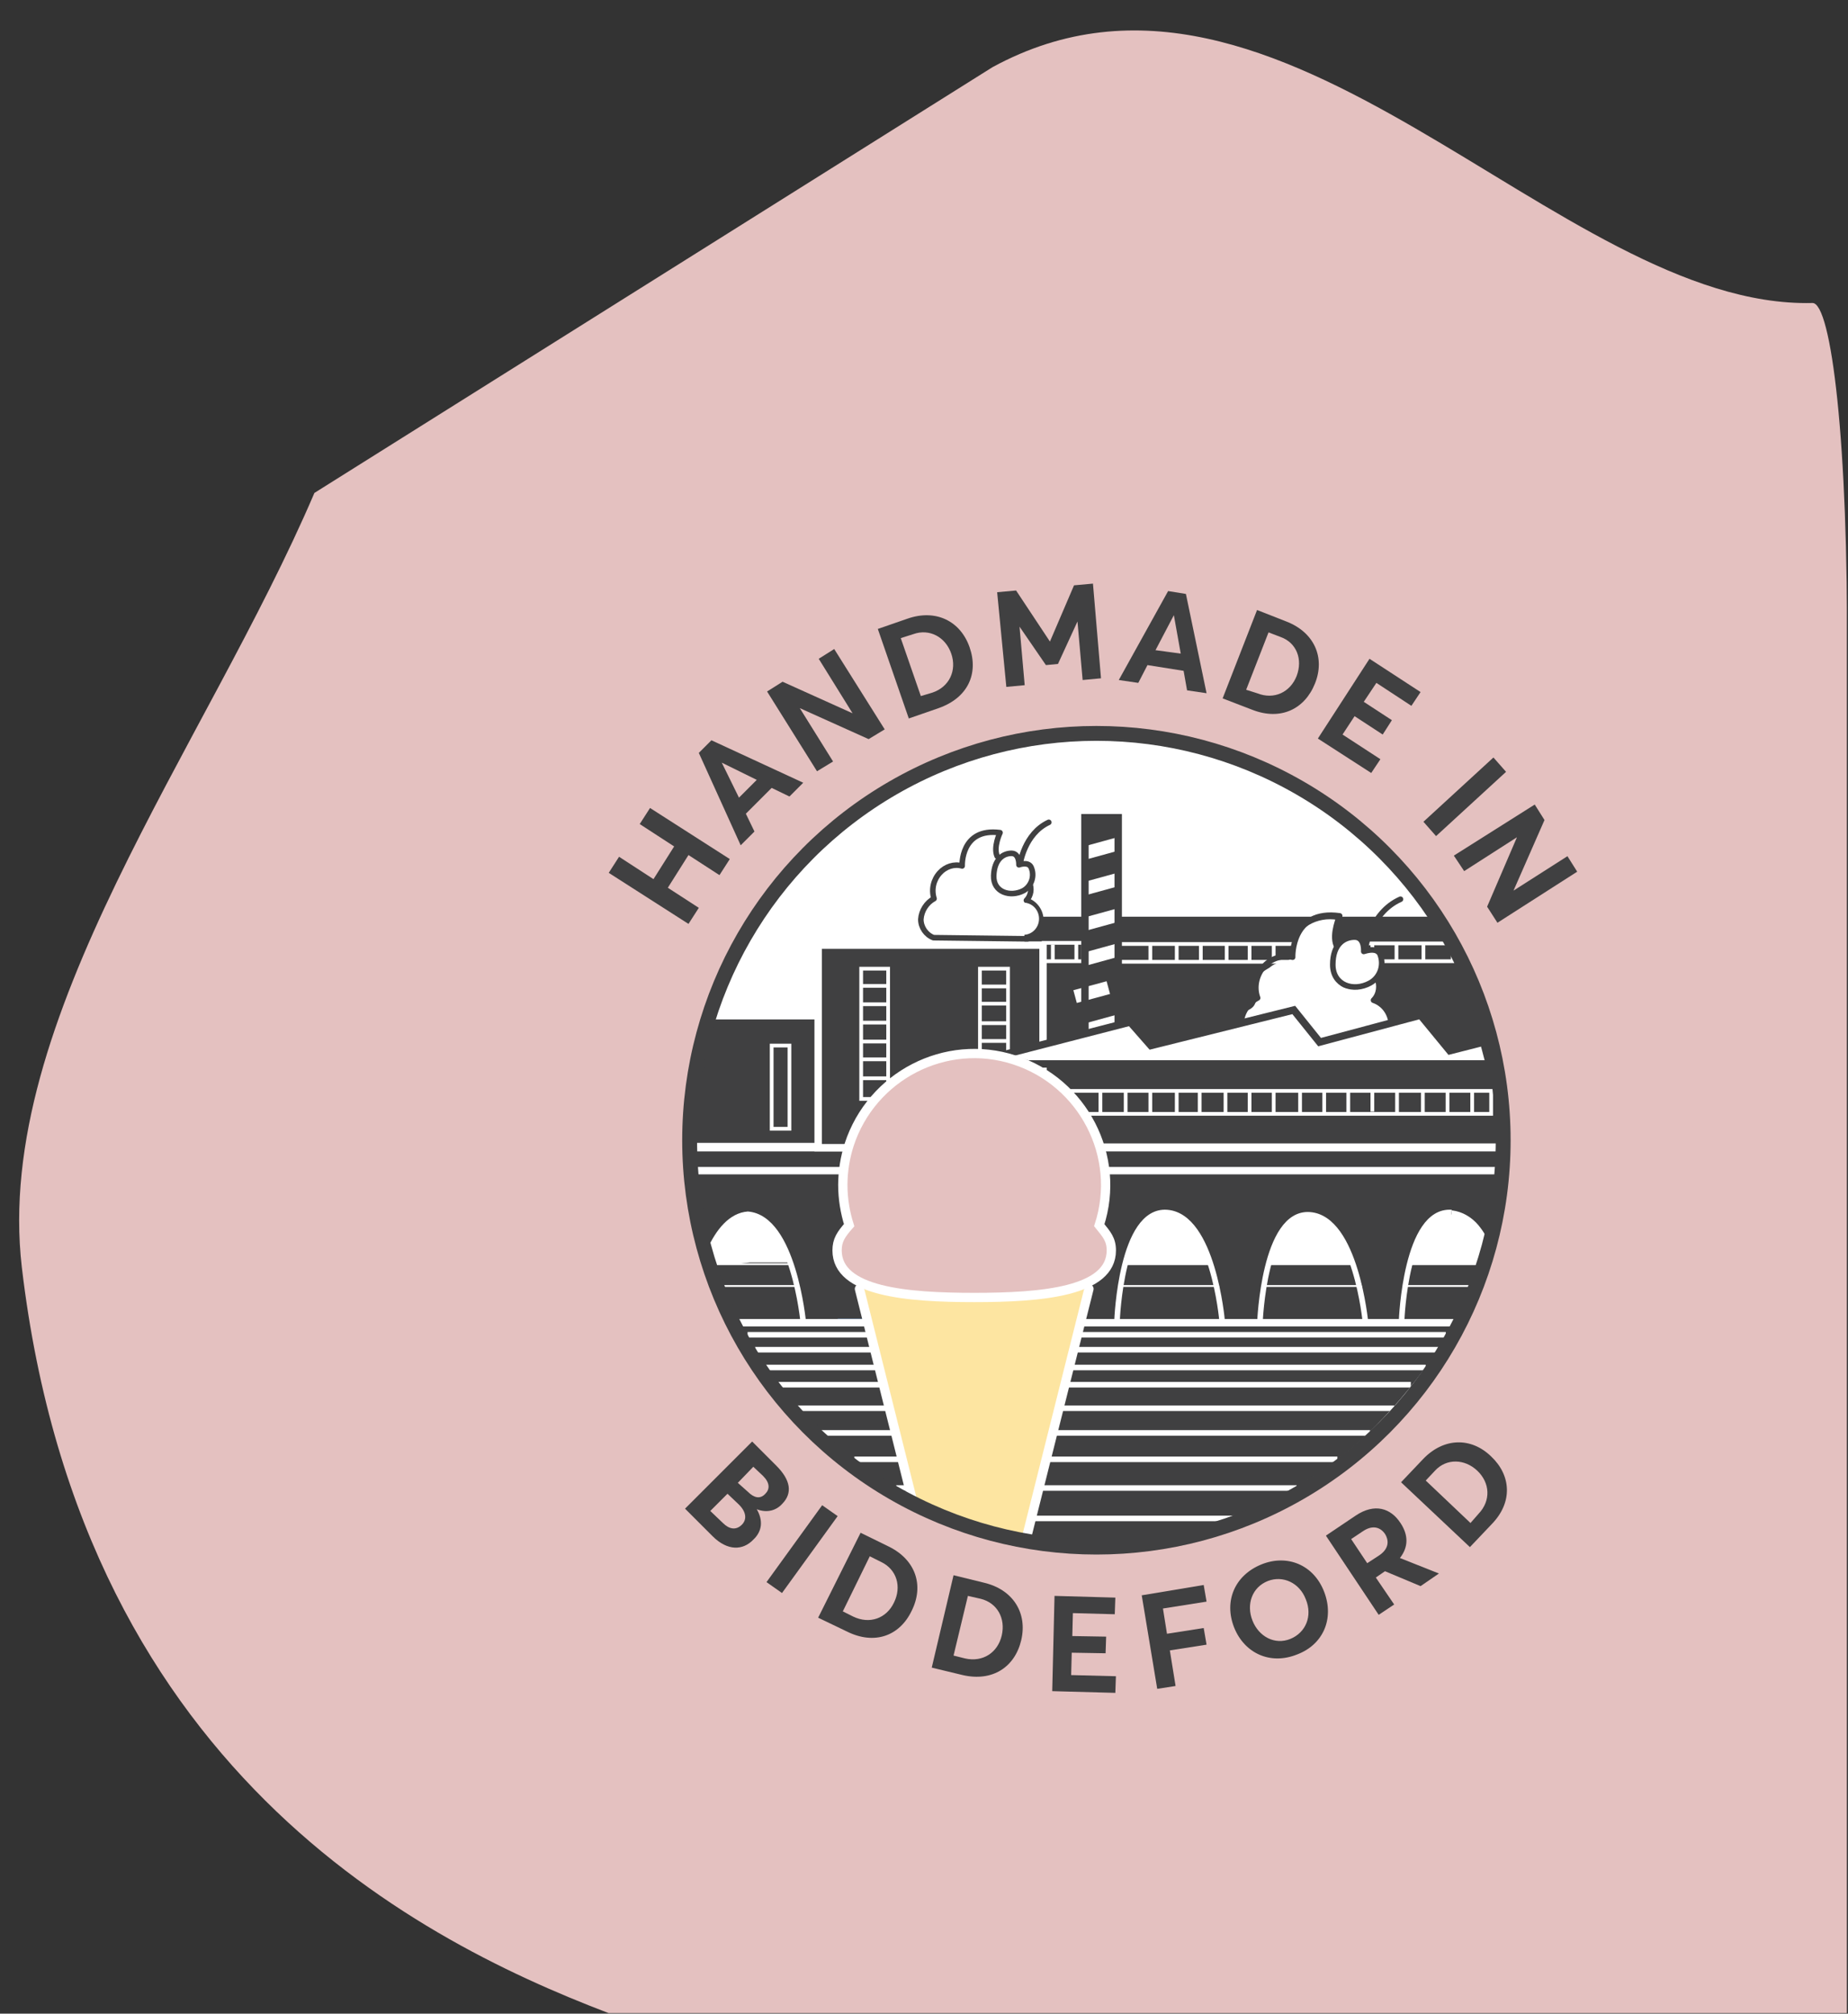 <?xml version="1.0" encoding="utf-8"?>
<!-- Generator: Adobe Illustrator 22.1.0, SVG Export Plug-In . SVG Version: 6.00 Build 0)  -->
<svg version="1.1" id="Layer_1" xmlns="http://www.w3.org/2000/svg" xmlns:xlink="http://www.w3.org/1999/xlink" x="0px" y="0px"
	 viewBox="0 0 322.1 350.9" style="enable-background:new 0 0 322.1 350.9;" xml:space="preserve">
<rect x="0" y="0" width="322.1" height="350.9" fill="#333333" stroke="none"/>
<style type="text/css">
	.st0{clip-path:url(#SVGID_2_);}
	.st1{fill:#E4C1C0;}
	.st2{fill:none;}
	.st3{fill:#FFFFFF;}
	.st4{fill:#7F8081;}
	.st5{fill:#404041;}
	.st6{fill:#6A92C7;}
	.st7{fill:#485EA4;stroke:#000000;stroke-width:0.32;stroke-miterlimit:10;}
	.st8{fill:#404041;stroke:#FFFFFF;stroke-width:0.32;stroke-miterlimit:10;}
	.st9{fill:#404041;stroke:#FFFFFF;stroke-width:1.29;stroke-miterlimit:10;}
	.st10{fill:#404041;stroke:#FFFFFF;stroke-width:0.65;stroke-miterlimit:10;}
	.st11{fill:#404041;stroke:#FFFFFF;stroke-width:1.3;stroke-miterlimit:10;}
	.st12{fill:none;stroke:#FFFFFF;stroke-width:0.65;stroke-miterlimit:10;}
	.st13{fill:none;stroke:#221F1F;stroke-width:0.65;stroke-miterlimit:10;}
	.st14{fill:none;stroke:#221F1F;stroke-width:0.97;stroke-miterlimit:10;}
	.st15{fill:none;stroke:#FFFFFF;stroke-width:0.97;stroke-miterlimit:10;}
	.st16{fill:none;stroke:#404041;stroke-width:0.97;stroke-linecap:round;stroke-linejoin:round;}
	.st17{fill:none;stroke:#000000;stroke-width:1.29;stroke-linecap:round;stroke-linejoin:round;}
	.st18{fill:none;stroke:#404041;stroke-width:1.29;stroke-miterlimit:10;}
	.st19{fill:#FFFFFF;stroke:#404041;stroke-width:1.29;stroke-miterlimit:10;}
	.st20{clip-path:url(#SVGID_4_);}
	.st21{fill:#FDE5A1;stroke:#FFFFFF;stroke-width:1.62;stroke-linecap:round;stroke-linejoin:round;}
	.st22{fill:none;stroke:#404041;stroke-width:2.59;stroke-miterlimit:10;}
	.st23{fill:#FFFFFF;stroke:#404041;stroke-width:0.97;stroke-linecap:round;stroke-linejoin:round;}
	.st24{fill:#E4C1C0;stroke:#FFFFFF;stroke-width:1.62;stroke-miterlimit:10;}
	.st25{enable-background:new    ;}
</style>
<title>Artboard 1CORNER_EVENTS</title>
<g>
	<defs>
		<rect id="SVGID_1_" x="0.1" y="0.2" width="321.8" height="350.6"/>
	</defs>
	<clipPath id="SVGID_2_">
		<use xlink:href="#SVGID_1_"  style="overflow:visible;"/>
	</clipPath>
	<g class="st0">
		<path class="st1" d="M54.8,85.9L173,11.7c50.4-27.4,98.6,42.2,142.9,41.1c3.3-0.1,6.3,24.6,6,62.1h3.7v241.3h-81.4v-4.3H109
			c-32.5-12-94.6-40.9-105.2-131.1C-1.2,177.6,35.8,130.3,54.8,85.9z"/>
	</g>
</g>
<rect x="0.1" y="0.2" class="st2" width="321.8" height="350.6"/>
<path class="st3" d="M161.8,163.4c-0.5-0.6-0.9-1.3-1.2-2.1c0-0.5,0.1-1,0.2-1.4c0.6-1.7,1.8-2.6,2.1-4.3c0-1,0.4-2.1,1-2.9
	c1-1.1,3.4-0.5,4.1-1.9c0.1-0.3,0.2-0.6,0.2-0.9c0.5-2.4,2.6-4.1,5-3.9c0.2,0,0.4,0.1,0.6,0.2c0.1,0.1-0.1,0.3,0,0.4
	c0.4,1.3,0,2.6-0.2,3.9c-0.2,1.4,0.2,2.8,1.1,3.8c1.1,0.9,2.5,1.1,3.9,0.7c0.5-0.1,1.1-0.2,1.4,0.2s-0.1,0.9,0,1.3
	c0.1,0.3-0.6,0.6-0.4,0.8c0.8,0.8,2.2,1.9,2.2,3.1c0,1.2-0.6,2.3-1.6,3c-0.9,0.6-1.4,1.1-2.5,1.2c-3.6,0.1-7.9-0.4-11.5-0.3
	C164.2,164.3,162.9,164.8,161.8,163.4z"/>
<rect x="120.9" y="208.7" class="st4" width="146.4" height="11.3"/>
<rect x="120.1" y="204" class="st5" width="143.1" height="26.4"/>
<polygon class="st6" points="160.1,230.9 145.9,230.9 146.7,223.4 160.1,223.4 "/>
<polygon class="st7" points="159.8,224.1 146.6,224.1 146.6,220.3 158.7,220.3 "/>
<path class="st3" d="M245.8,220.3c0.1-1.5,0.5-2.9,1.2-4.1c0.7-1.8,2.1-3.3,3.8-4.2c1.8-0.7,3.8-0.4,5.3,0.9
	c0.7,0.8,1.4,1.5,2.1,2.2c0.2,0.1,0.4,0.3,0.5,0.4c0.1,0.2,0.1,0.5,0.1,0.7c0.1,1.4-0.3,2.9-1,4.1L245.8,220.3z"/>
<path class="st3" d="M221,220.3c0.1-1.9,0.8-3.8,2-5.3c1-1.5,2.4-3.1,4.2-3.4c1.2-0.2,2.5,0.1,3.5,0.8c1,0.7,1.9,1.6,2.7,2.6
	c0.3,0.4,0.6,0.8,0.8,1.2c0.7,1.3,0.8,2.8,1.5,4.1L221,220.3z"/>
<path class="st3" d="M196.1,220.2c0.1-1.9,0.8-3.8,2-5.3c1-1.5,2.4-3,4.2-3.4c1.2-0.2,2.5,0.1,3.5,0.8c1,0.7,1.9,1.6,2.7,2.6
	c0.3,0.4,0.6,0.8,0.8,1.2c0.7,1.3,0.8,2.8,1.5,4.1L196.1,220.2z"/>
<polygon class="st5" points="238,230.9 219.6,230.9 220.1,223.4 236.7,223.4 "/>
<polygon class="st8" points="237.2,224.1 220.1,224.1 221.2,220.3 235.9,220.3 "/>
<polygon class="st8" points="212.3,224.1 195.2,224.1 196.3,220.3 211,220.3 "/>
<polygon class="st5" points="262.9,230.9 244.4,230.9 244.9,223.4 261.5,223.4 "/>
<polygon class="st8" points="262,224.1 244.9,224.1 246,220.3 260.7,220.3 "/>
<rect x="125.2" y="223.4" class="st5" width="14.2" height="7.4"/>
<path class="st3" d="M123.6,218c0.2-0.8,0.6-1.6,1.1-2.3c1-1.4,2.3-2.6,3.8-3.4c0.8-0.3,1.6-0.5,2.4-0.5c0.6,0,1.1,0.1,1.6,0.3
	c0.6,0.5,1.1,1,1.6,1.6c0.4,0.4,0.9,0.8,1.2,1.2c0.3,0.4,0.5,0.8,0.7,1.2c0.6,1.3,1.1,2.6,1.7,3.9h-7
	C128.9,220.1,122.7,221.7,123.6,218z"/>
<rect x="123.6" y="126.3" class="st3" width="135.1" height="50.2"/>
<rect x="177.9" y="159.1" class="st9" width="83.8" height="40.8"/>
<rect x="119.7" y="177" class="st9" width="23" height="22.8"/>
<polygon class="st8" points="139.1,224.1 124.5,224.1 124.5,220.3 137.8,220.3 "/>
<rect x="120.1" y="200" class="st9" width="142.1" height="4"/>
<rect x="194.9" y="164.5" class="st10" width="30.8" height="3.1"/>
<rect x="232.6" y="164.4" class="st10" width="20.6" height="3.1"/>
<rect x="181.9" y="164.3" class="st10" width="6.9" height="3.2"/>
<path class="st11" d="M127.5,230.5h126.7c-5.6,9.9-13.1,18.6-22.1,25.7c-19.7,15.5-58.1,23-89.7-4.5
	C135.5,245.6,134.7,240.5,127.5,230.5z"/>
<path class="st3" d="M217.7,182.9c-1.1-0.3-0.7-1.3-1-2.4s-1-2.2-0.4-3.2c0.3-0.4,0.6-0.8,1-1.1c0.2-0.2,0.6-0.3,0.8-0.5
	c0.9-0.6,1-1.9,1-3s-0.1-2.4,0.7-3.1c0.5-0.4,1-0.7,1.5-1c0.7-0.6,1.5-0.9,2.4-1c0.6,0,1.1-0.3,1.5-0.8c0.2-0.5,0.3-1,0.3-1.6
	c0.2-1.7,1.2-3.2,2.6-4c1.5-0.9,3.3-1.2,5-0.9c0.2,2.2-0.5,4.5-0.4,6.9c0,1.4-0.4,3.1,0.6,4.2s2.4,1,3.7,0.8
	c1.1-0.3,2.2-0.7,3.2-1.3c-0.3,1.4-0.9,4.3,0.6,4.6c1.2,0.2,0.8,0.5,0.9,0.8c0.2,0.5,0.4,1.1,0.5,1.7c0.1,1.7,0,3.8-1.5,4.6
	c-0.6,0.3-1.2,0.4-1.9,0.4c-3.7,0.3-7.5,0.4-11.2,0.3c-1.9-0.1-3.7-0.2-5.5-0.3C220.7,182.9,219.1,183.2,217.7,182.9z"/>
<rect x="134.5" y="182.2" class="st10" width="3.1" height="14.5"/>
<rect x="142.6" y="164.7" class="st9" width="39.2" height="35.3"/>
<rect x="150.1" y="168.8" class="st10" width="4.7" height="22.7"/>
<rect x="170.8" y="168.8" class="st10" width="4.9" height="15.9"/>
<line class="st12" x1="149.9" y1="171.8" x2="155.1" y2="171.8"/>
<line class="st12" x1="150" y1="175" x2="154.8" y2="175"/>
<line class="st12" x1="150" y1="178.2" x2="154.8" y2="178.2"/>
<line class="st12" x1="150" y1="181.5" x2="154.7" y2="181.5"/>
<line class="st12" x1="150" y1="184.6" x2="154.9" y2="184.6"/>
<line class="st12" x1="150.1" y1="187.9" x2="154.6" y2="187.9"/>
<line class="st12" x1="170.9" y1="171.9" x2="175.6" y2="171.9"/>
<line class="st12" x1="170.6" y1="174.9" x2="175.8" y2="174.9"/>
<line class="st12" x1="170.7" y1="178.3" x2="175.9" y2="178.3"/>
<line class="st12" x1="170.7" y1="181.4" x2="175.8" y2="181.4"/>
<line class="st12" x1="183.5" y1="164.6" x2="183.5" y2="167.6"/>
<line class="st12" x1="187.6" y1="164.4" x2="187.6" y2="167.6"/>
<line class="st12" x1="200.5" y1="164.6" x2="200.5" y2="167.7"/>
<line class="st12" x1="205.1" y1="164.6" x2="205.1" y2="167.6"/>
<line class="st12" x1="209.3" y1="164.6" x2="209.3" y2="167.6"/>
<line class="st12" x1="213.8" y1="164.6" x2="213.8" y2="167.6"/>
<line class="st12" x1="217.8" y1="164.6" x2="217.8" y2="167.6"/>
<line class="st12" x1="222" y1="164.6" x2="222" y2="167.6"/>
<line class="st12" x1="239.2" y1="164.6" x2="239.2" y2="167.3"/>
<line class="st12" x1="243.4" y1="164.6" x2="243.4" y2="167.6"/>
<line class="st12" x1="248.1" y1="164.6" x2="248.1" y2="167.6"/>
<line class="st13" x1="174.6" y1="190" x2="174.6" y2="194"/>
<line class="st13" x1="178.8" y1="190.1" x2="178.8" y2="194"/>
<line class="st13" x1="183.6" y1="190" x2="183.6" y2="194"/>
<line class="st13" x1="187.6" y1="190.1" x2="187.6" y2="194"/>
<polygon class="st5" points="259.9,190.1 259.9,194.1 256.6,194.1 256.6,193.9 256.6,190.1 "/>
<polygon class="st5" points="256.6,193.9 256.6,194.1 252.3,194.1 252.3,193.8 252.3,190.1 256.6,190.1 "/>
<polygon class="st5" points="252.3,193.8 252.3,194.1 248,194.1 248,190.2 248,190.1 252.3,190.1 "/>
<polygon class="st5" points="248,190.2 248,194.1 243.5,194.1 243.5,193.8 243.5,190.1 248,190.1 "/>
<polygon class="st5" points="243.5,193.8 243.5,194.1 239.2,194.1 239.2,193.7 239.2,190.1 243.5,190.1 "/>
<polygon class="st5" points="239.2,193.7 239.2,194.1 235,194.1 235,193.9 235,190.1 239.2,190.1 "/>
<polygon class="st5" points="235,193.9 235,194.1 230.8,194.1 230.8,190.1 235,190.1 "/>
<polygon class="st5" points="230.8,190.1 230.8,194.1 226.6,194.1 226.6,194 226.6,190.1 "/>
<polygon class="st5" points="226.6,194 226.6,194.1 222,194.1 222,193.9 222,190.1 226.6,190.1 "/>
<polygon class="st5" points="222,193.9 222,194.1 217.8,194.1 217.8,194 217.8,190.1 222,190.1 "/>
<polygon class="st5" points="217.8,194 217.8,194.1 213.6,194.1 213.6,190.1 217.8,190.1 "/>
<polygon class="st5" points="213.6,190.1 213.6,194.1 209.1,194.1 209.1,194 209.1,190.1 "/>
<polygon class="st5" points="209.1,194 209.1,194.1 205.1,194.1 205.1,193.9 205.1,190.1 209.1,190.1 "/>
<polygon class="st5" points="205.1,193.9 205.1,194.1 200.5,194.1 200.5,193.9 200.5,190.1 205.1,190.1 "/>
<polygon class="st5" points="200.5,193.9 200.5,194.1 196.2,194.1 196.2,193.9 196.2,190.1 200.5,190.1 "/>
<polygon class="st5" points="196.2,193.9 196.2,194.1 191.8,194.1 191.8,190.1 196.2,190.1 "/>
<rect x="170.3" y="190.1" class="st5" width="21.5" height="4"/>
<polygon class="st12" points="256.6,190.1 259.9,190.1 259.9,194.1 256.6,194.1 252.3,194.1 248,194.1 243.5,194.1 239.2,194.1 
	235,194.1 230.8,194.1 226.6,194.1 222,194.1 217.8,194.1 213.6,194.1 209.1,194.1 205.1,194.1 200.5,194.1 196.2,194.1 
	191.8,194.1 170.3,194.1 170.3,190.1 191.8,190.1 196.2,190.1 200.5,190.1 205.1,190.1 209.1,190.1 213.6,190.1 217.8,190.1 
	222,190.1 226.6,190.1 230.8,190.1 235,190.1 239.2,190.1 243.5,190.1 248,190.1 252.3,190.1 "/>
<polyline class="st12" points="191.8,190 191.8,190.1 191.8,194.1 191.8,194.1 "/>
<polyline class="st12" points="196.2,190 196.2,190.1 196.2,193.9 "/>
<line class="st12" x1="200.5" y1="190.1" x2="200.5" y2="193.9"/>
<polyline class="st12" points="205.1,190 205.1,190.1 205.1,193.9 "/>
<line class="st12" x1="209.1" y1="190.1" x2="209.1" y2="194"/>
<line class="st12" x1="213.6" y1="190.1" x2="213.6" y2="194.1"/>
<line class="st12" x1="217.8" y1="190.1" x2="217.8" y2="194"/>
<polyline class="st12" points="222,190 222,190.1 222,193.9 "/>
<line class="st12" x1="226.6" y1="190.1" x2="226.6" y2="194"/>
<line class="st12" x1="230.8" y1="190.1" x2="230.8" y2="194.1"/>
<polyline class="st12" points="235,190 235,190.1 235,193.9 "/>
<line class="st12" x1="239.2" y1="190.1" x2="239.2" y2="193.7"/>
<line class="st12" x1="243.5" y1="190.1" x2="243.5" y2="193.8"/>
<polyline class="st12" points="248,190.2 248,194.1 248,194.2 "/>
<polyline class="st12" points="252.3,189.9 252.3,190.1 252.3,193.8 "/>
<line class="st12" x1="256.6" y1="190.1" x2="256.6" y2="193.9"/>
<path class="st14" d="M169.8,230c0,0,0.7-19.4,8.7-18.8s9.7,18.8,9.7,18.8"/>
<line class="st15" x1="130.3" y1="232.6" x2="252" y2="232.6"/>
<line class="st15" x1="131.6" y1="235.2" x2="251.1" y2="235.2"/>
<line class="st15" x1="133.4" y1="238.3" x2="248.5" y2="238.3"/>
<line class="st15" x1="135.5" y1="241.3" x2="245.9" y2="241.3"/>
<line class="st15" x1="243" y1="245.4" x2="138.2" y2="245.4"/>
<line class="st15" x1="238.8" y1="249.7" x2="142.9" y2="249.7"/>
<line class="st15" x1="233.1" y1="254.3" x2="148.9" y2="254.3"/>
<line class="st15" x1="226" y1="259.3" x2="156.2" y2="259.3"/>
<line class="st15" x1="215.2" y1="264.6" x2="163.4" y2="264.6"/>
<line class="st13" x1="235.1" y1="164.6" x2="235.1" y2="167.3"/>
<path class="st16" d="M177.8,150.6c0,0,0.7-5.3,5-7.3"/>
<path class="st1" d="M190.6,302.7c-57.6-0.1-104.2-46.8-104.1-104.3S133.3,94.2,190.9,94.3S295,141,295,198.6
	c0,41.8-25.1,79.6-63.7,95.9C218.5,299.9,204.6,302.7,190.6,302.7z M190.6,127.8c-38.9,0-70.4,31.5-70.4,70.4
	c0,38.9,31.5,70.4,70.4,70.4s70.4-31.5,70.4-70.4c0-18.7-7.4-36.6-20.6-49.8C227.3,135.2,209.3,127.7,190.6,127.8z"/>
<line class="st17" x1="219.1" y1="184.4" x2="239.6" y2="184.6"/>
<path class="st15" d="M219.6,230.5c0,0,0.7-19.4,8.7-18.8s9.7,18.8,9.7,18.8"/>
<path class="st15" d="M130.3,211.6c8,0.6,9.7,18.8,9.7,18.8"/>
<path class="st15" d="M244.3,230.1c0,0,0.7-19.4,8.7-18.8"/>
<path class="st15" d="M194.7,230.1c0,0,0.7-19.4,8.7-18.8s9.6,18.8,9.6,18.8"/>
<polyline class="st15" points="253.1,230.5 213,230.5 194.7,230.5 128.2,230.5 "/>
<path class="st15" d="M130.4,211.6c-3,0.2-5.2,3-6.7,6.3"/>
<path class="st15" d="M253,211.4c1.7,0.2,3.2,1.1,4.3,2.4c0.9,1.1,1.6,2.3,2.2,3.5"/>
<rect x="189.1" y="142.4" class="st5" width="5.8" height="42.2"/>
<rect x="189" y="159.2" transform="matrix(0.964 -0.265 0.265 0.964 -35.592 56.551)" class="st3" width="6.1" height="2.3"/>
<rect x="189" y="165.3" transform="matrix(0.964 -0.265 0.265 0.964 -37.23 56.772)" class="st3" width="6.1" height="2.3"/>
<rect x="187.4" y="171.7" transform="matrix(0.965 -0.261 0.261 0.965 -38.57 55.779)" class="st3" width="6" height="2.3"/>
<rect x="189" y="153" transform="matrix(0.964 -0.265 0.265 0.964 -33.953 56.331)" class="st3" width="6.1" height="2.3"/>
<rect x="189" y="146.8" transform="matrix(0.964 -0.265 0.265 0.964 -32.315 56.11)" class="st3" width="6.1" height="2.3"/>
<rect x="189" y="177.7" transform="matrix(0.964 -0.265 0.265 0.964 -40.509 57.213)" class="st3" width="6.1" height="2.3"/>
<path class="st16" d="M173.8,149.2c-0.7-1.6,0.5-4.1,0.5-4.1c-6.9-0.9-6.6,5.8-6.6,5.8c-1.4-0.4-2.9,0.1-3.9,1.2
	c-1.1,1.2-1.5,2.9-1,4.5c-1.3,0.7-2.2,2.1-2.3,3.6c0,1.4,0.9,2.7,2.2,3.2l16.4,0.2c1.4-0.5,2.3-1.8,2.3-3.3c0-1.5-1-2.9-2.5-3.4
	c0.8-0.8,1-2.1,0.5-3.1"/>
<path class="st3" d="M240.4,166.2c0.9,1.9,0.1,4.1-1.7,5.1c-2.8,1.6-6.5,0.4-6.5-3.2s2-4.8,3.8-4.8s1.6,2.5,1.6,2.5l0.2-0.1
	C238.4,165.6,239.8,165.2,240.4,166.2z"/>
<path class="st16" d="M219.1,182.4c-1.7-0.6-2.8-2.2-2.8-4c0.1-1.9,1.2-3.6,2.9-4.5c-0.7-1.9-0.2-4.1,1.2-5.6
	c1.2-1.3,3.1-1.9,4.9-1.5c0,0-0.3-8.4,8.2-7.2c0,0-1.4,3.1-0.6,5.1"/>
<path class="st16" d="M239.6,182.6c1.7-0.6,2.9-2.3,2.9-4.1c-0.1-1.9-1.3-3.6-3.1-4.2c1-1,1.2-2.6,0.6-3.9"/>
<path class="st16" d="M237.7,165.8c0,0,0.2-2.5-1.6-2.5s-3.8,1.2-3.8,4.8s3.6,4.8,6.5,3.2c1.8-1,2.5-3.2,1.7-5.1
	c-0.6-1-2-0.6-2.5-0.5L237.7,165.8z"/>
<path class="st16" d="M237.9,165.7c0,0,0.8-6.6,6.2-9"/>
<rect x="143" y="216.3" class="st5" width="13.1" height="13.5"/>
<rect x="189.1" y="142.5" class="st18" width="5.8" height="42.2"/>
<polygon class="st19" points="247.6,176.9 252.7,183.1 258.6,181.6 259.6,185.4 179.1,185.4 174.5,183.9 197,178.1 200.6,182.2 
	225.5,176 230,181.6 "/>
<circle class="st2" cx="191.1" cy="198.7" r="70.9"/>
<g>
	<defs>
		<circle id="SVGID_3_" cx="191.1" cy="198.7" r="70.9"/>
	</defs>
	<clipPath id="SVGID_4_">
		<use xlink:href="#SVGID_3_"  style="overflow:visible;"/>
	</clipPath>
	<g class="st20">
		<path class="st21" d="M149.8,224.6l16.2,64.7l1,4.2c0.4,1.5,1.9,2.4,3.5,2c1-0.3,1.8-1,2-2l17.3-68.9"/>
	</g>
</g>
<circle class="st2" cx="191.1" cy="198.7" r="70.9"/>
<circle class="st22" cx="191.1" cy="198.7" r="70.9"/>
<path class="st23" d="M177.6,150.7c0,0,0.1-2-1.3-2s-3,1-3.1,3.9s2.9,3.8,5.2,2.6c1.4-0.8,2-2.6,1.3-4.1
	C179.2,150.1,177.6,150.7,177.6,150.7z"/>
<path class="st24" d="M148,213.5c-1.4,1.6-2.1,2.6-2.1,4.4c0,7.2,12.2,8.2,23.9,8.2s23.9-1,23.9-8.2c0-1.9-0.8-2.8-2.1-4.4
	c3.9-12-2.8-24.9-14.8-28.8s-24.9,2.8-28.8,14.8c-0.7,2.2-1.1,4.6-1.1,7C146.9,208.9,147.3,211.3,148,213.5z"/>
<g class="st25">
	<path class="st5" d="M106.1,152.1l1.8-2.8l6,3.9l3.6-5.7l-6-3.9l1.8-2.8l13.9,8.9l-1.8,2.8L120,149l-3.6,5.7l5.4,3.5L120,161
		L106.1,152.1z"/>
</g>
<g class="st25">
	<path class="st5" d="M121.8,131.2l2.2-2.2l16,7.4l-2.4,2.4l-3.1-1.5l-4.5,4.5l1.5,3.1l-2.4,2.4L121.8,131.2z M131.9,135.9l-6.1-3
		l0,0l3,6.1L131.9,135.9z"/>
</g>
<g class="st25">
	<path class="st5" d="M133.7,120.5l2.7-1.7l12.2,5.5l0,0l-5.9-9.5l2.7-1.7l8.8,14l-2.8,1.7l-12-5.4l0,0l5.8,9.3l-2.8,1.7
		L133.7,120.5z"/>
</g>
<g class="st25">
	<path class="st5" d="M153,109.6l5.2-1.8c4.9-1.7,9.2,0.4,10.8,5c1.6,4.6-0.3,8.8-5.4,10.6l-5.2,1.8L153,109.6z M162.5,120.7
		c3-1,4.3-3.9,3.3-6.8c-1-2.9-3.8-4.4-6.6-3.4l-2.2,0.7l3.5,10.1L162.5,120.7z"/>
</g>
<g class="st25">
	<path class="st5" d="M173.8,103.2l3.3-0.3l5.9,8.9l0,0l4.2-9.8l3.3-0.3l1.4,16.5l-3.2,0.3l-0.9-10.2l0,0l-3.4,7.4l-2.1,0.2
		l-4.6-6.7l0,0l0.9,10.2l-3.2,0.3L173.8,103.2z"/>
</g>
<g class="st25">
	<path class="st5" d="M203.6,103l3.1,0.5l3.6,17.3l-3.4-0.5l-0.6-3.4l-6.3-1l-1.6,3.1l-3.4-0.5L203.6,103z M205.8,113.9l-1.2-6.7
		l0,0l-3.2,6.1L205.8,113.9z"/>
</g>
<g class="st25">
	<path class="st5" d="M219.1,106.3l5.1,2c4.9,1.9,6.8,6.3,5,10.8c-1.8,4.5-6,6.5-10.9,4.6l-5.2-2L219.1,106.3z M219.1,120.8
		c3,1.2,5.8-0.2,6.9-3c1.1-2.9,0-5.8-2.8-6.8l-2.1-0.8l-3.9,10L219.1,120.8z"/>
</g>
<g class="st25">
	<path class="st5" d="M238.7,114.8l8.9,5.8l-1.6,2.4l-6.1-4l-2.2,3.3l4.9,3.2L241,128l-4.9-3.2l-2.1,3.2l6.6,4.3l-1.6,2.4l-9.3-6
		L238.7,114.8z"/>
</g>
<g class="st25">
	<path class="st5" d="M260.3,132l2.2,2.5l-12.2,11.2l-2.2-2.5L260.3,132z"/>
</g>
<g class="st25">
	<path class="st5" d="M267.5,140.2l1.7,2.7l-5.4,12.3l0,0l9.4-6l1.7,2.7l-13.9,8.9l-1.8-2.8l5.2-12.1l0,0l-9.2,5.9l-1.8-2.7
		L267.5,140.2z"/>
</g>
<g class="st25">
	<path class="st5" d="M131.1,251.2l4.2,4.2c2.5,2.5,2.9,4.8,1,6.7c-1,1.1-2.6,1.6-4.4,0.9l0,0c1.1,1.9,1,3.8-0.6,5.3
		c-1.8,1.9-4.5,2-7.1-0.6l-4.8-4.8L131.1,251.2z M126,265.4c1.1,1.1,2.3,1.3,3.3,0.3c0.9-0.9,0.8-2.2-0.5-3.5l-2-1.9l-3,3L126,265.4
		z M130.4,260c1,1,2.1,1.3,3,0.3c0.8-0.8,0.8-1.9-0.4-3.1l-1.7-1.6l-2.7,2.8L130.4,260z"/>
</g>
<g class="st25">
	<path class="st5" d="M143.3,262.3l2.7,1.9l-9.7,13.4l-2.7-1.9L143.3,262.3z"/>
</g>
<g class="st25">
	<path class="st5" d="M150,267.1l4.9,2.4c4.7,2.3,6.2,6.8,4,11.2c-2.1,4.4-6.5,6-11.3,3.6l-5-2.4L150,267.1z M148.7,281.7
		c2.9,1.4,5.8,0.3,7.1-2.4c1.4-2.8,0.5-5.8-2.2-7.1l-2-1l-4.7,9.6L148.7,281.7z"/>
</g>
<g class="st25">
	<path class="st5" d="M166.2,274.5l5.3,1.3c5.1,1.2,7.6,5.3,6.5,10c-1.1,4.7-5,7.3-10.2,6.1l-5.4-1.3L166.2,274.5z M168.2,289
		c3.1,0.7,5.7-1,6.4-4c0.7-3-0.8-5.7-3.7-6.4l-2.2-0.5l-2.5,10.4L168.2,289z"/>
</g>
<g class="st25">
	<path class="st5" d="M183.8,278.1l10.6,0.3l-0.1,2.9l-7.3-0.2l-0.1,4l5.9,0.1l-0.1,2.9l-5.9-0.1l-0.1,3.9l7.8,0.2l-0.1,2.9l-11-0.3
		L183.8,278.1z"/>
</g>
<g class="st25">
	<path class="st5" d="M199,278l10.8-1.8l0.5,2.9l-7.6,1.2l0.7,4.4l6.4-1l0.5,2.9l-6.4,1l1,6.2l-3.2,0.5L199,278z"/>
</g>
<g class="st25">
	<path class="st5" d="M215.1,283.6c-1.8-4.6,0.1-9.1,4.8-11c4.5-1.8,9.1,0.1,10.9,4.8c1.8,4.7-0.2,9.2-4.7,10.9
		C221.4,290.2,216.9,288.1,215.1,283.6z M227.6,278.7c-1.1-2.9-4-4.2-6.6-3.2c-2.8,1.1-3.8,4.1-2.7,6.9s3.9,4.3,6.6,3.2
		C227.6,284.5,228.8,281.6,227.6,278.7z"/>
</g>
<g class="st25">
	<path class="st5" d="M231.1,267.6l5.2-3.5c3.3-2.2,6.1-1.3,7.8,1.3c1.4,2.1,1.4,4.2-0.1,6.1l6.8,2.7l-3.2,2.2l-6.2-2.6l-1.6,1.1
		l3.2,4.7l-2.7,1.8L231.1,267.6z M240.3,271.1c1.7-1.1,1.9-2.5,1.1-3.8c-0.9-1.3-2.3-1.5-3.8-0.5l-2.1,1.4l2.8,4.2L240.3,271.1z"/>
</g>
<g class="st25">
	<path class="st5" d="M244.2,258.3l3.8-4c3.6-3.8,8.4-3.9,11.9-0.5c3.5,3.3,3.8,8,0.1,11.8l-3.8,4L244.2,258.3z M257.7,263.8
		c2.2-2.3,2-5.4-0.2-7.5c-2.2-2.1-5.4-2.2-7.4,0l-1.6,1.7l7.8,7.4L257.7,263.8z"/>
</g>
<ellipse class="st3" cx="178.4" cy="160.1" rx="2.7" ry="2.8"/>
</svg>
